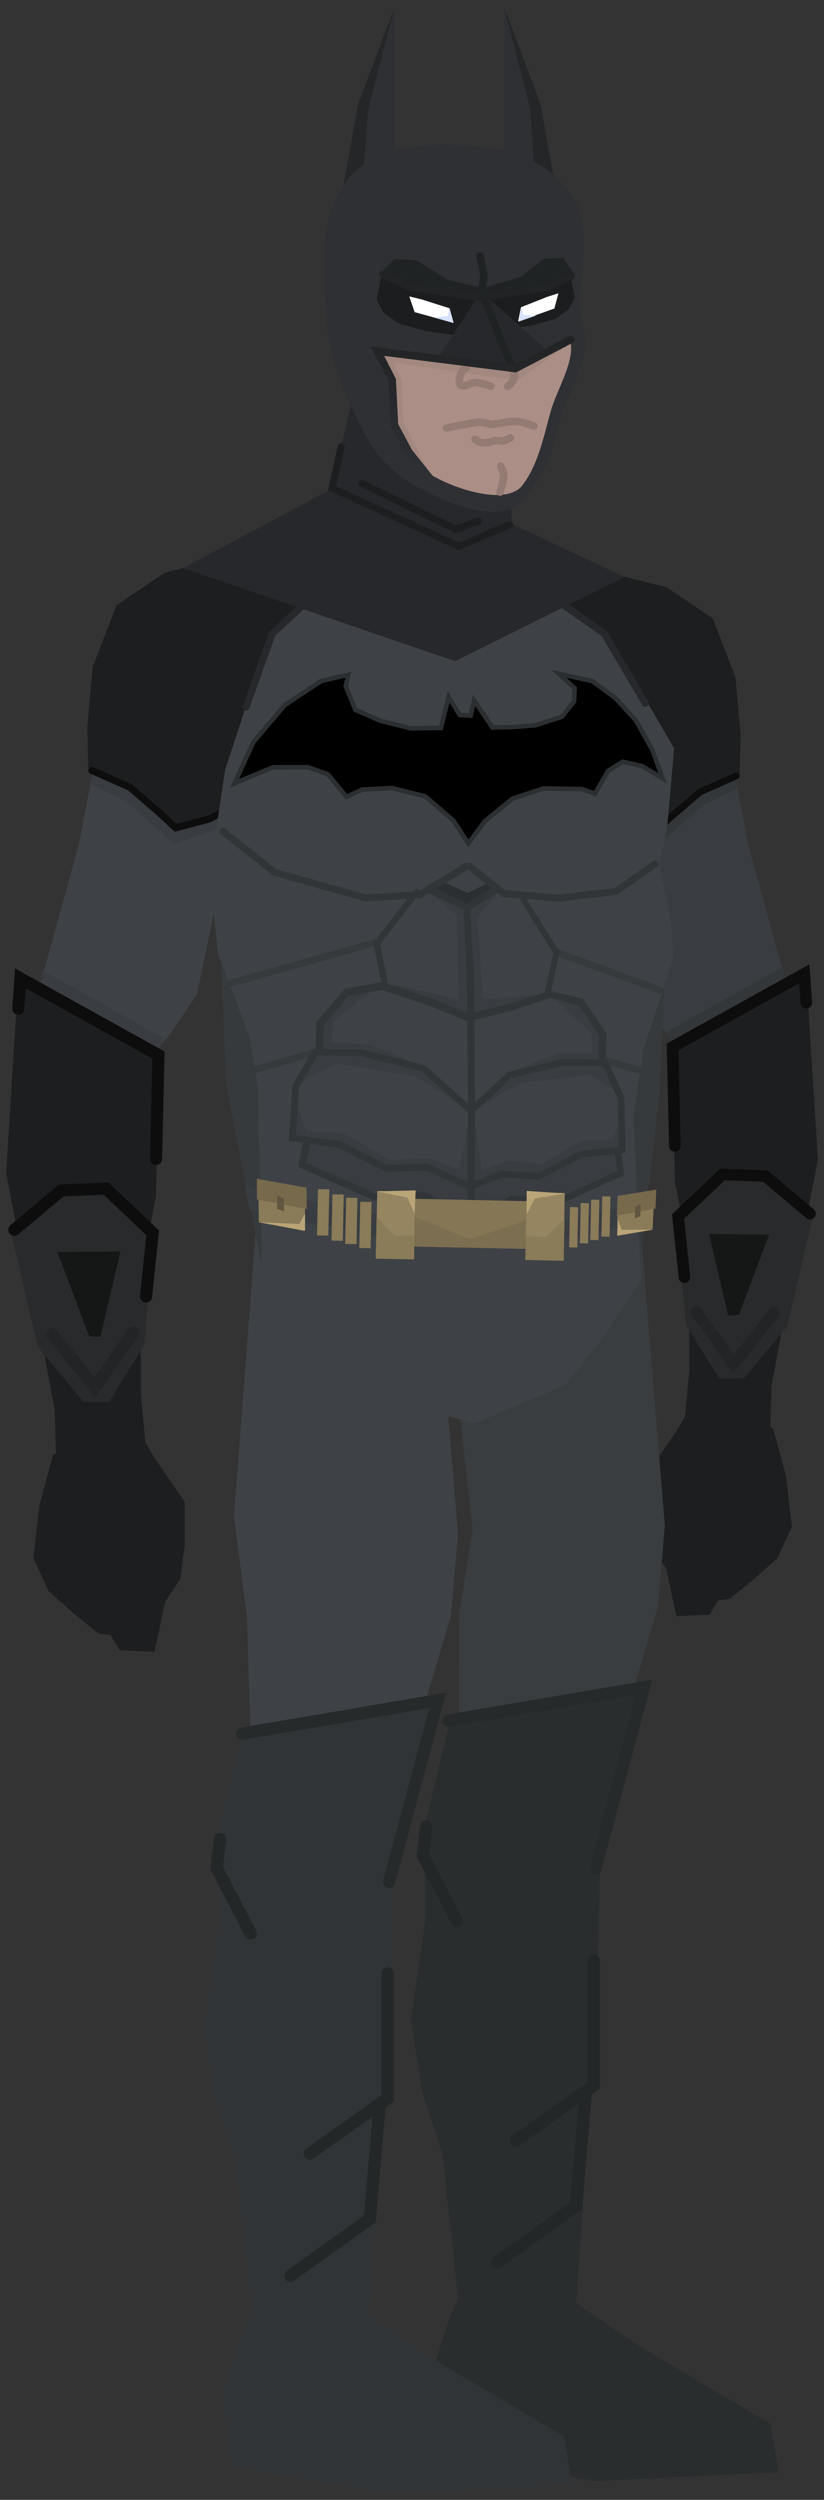<svg xmlns="http://www.w3.org/2000/svg" xmlns:xlink="http://www.w3.org/1999/xlink" version="1.1" width="111.098" height="336.872" viewBox="-0.835 -0.612 111.098 336.872">
  <rect x="-0.835" y="-0.612" width="111.098" height="336.872" fill="#333333" stroke="none"/>
  <defs>
    <linearGradient id="grad_1" y2="1" x2="0">
      <stop offset="0" stop-color="#222325" stop-opacity="1"/>
      <stop offset="1" stop-color="#2E3034" stop-opacity="1"/>
    </linearGradient>
  </defs>
  <!-- Exported by Scratch - http://scratch.mit.edu/ -->
  <g id="ID0.9602425838820636">
    <g id="ID0.17693647183477879">
      <path id="ID0.7729651997797191" fill="#393C40" stroke="none" stroke-linecap="round" d="M 97.946 102.306 L 78.671 103.475 L 82.175 119.635 L 84.901 132.68 L 88.601 138.132 L 91.91 141.442 L 103.982 138.132 L 105.345 132.485 L 100.088 113.405 L 97.946 102.306 Z " stroke-width="0.779"/>
      <path id="ID0.9716172609478235" fill="#34373A" stroke="none" stroke-linecap="round" d="M 93.974 107.875 L 98.647 105.617 L 96.856 99.386 L 79.683 108.654 L 82.565 111.535 L 87.822 113.327 L 93.974 107.875 Z " stroke-width="0.779"/>
      <g id="ID0.38066427363082767">
        <path id="ID0.4757494777441025" fill="#1D1E1F" stroke="none" stroke-linecap="round" d="M 89.02 78.519 L 80.844 76.475 L 65.629 81.13 L 73.464 105.429 L 83.343 110.198 L 87.657 111.22 L 90.723 108.949 L 93.448 106.111 L 98.898 103.613 L 99.012 98.389 L 98.331 90.668 L 95.265 82.72 L 89.02 78.519 Z " stroke-width="0.454"/>
        <path id="ID0.6007084371522069" fill="none" stroke="#0D0D0D" stroke-width="0.908" stroke-linecap="round" d="M 98.444 103.953 L 93.562 106.111 L 89.474 109.63 L 87.657 111.334 L 83.343 110.198 L 79.141 108.041 "/>
      </g>
    </g>
    <g id="ID0.7397577832452953">
      <path id="ID0.6726378230378032" fill="#34373A" stroke="none" stroke-linecap="round" d="M 104.661 129.71 L 89.201 138.354 L 89.98 140.535 L 105.05 131.734 L 104.661 129.71 Z " stroke-width="0.779"/>
      <path id="ID0.6507829907350242" fill="#1D1E1F" stroke="none" stroke-linecap="round" d="M 107.876 130.733 L 89.769 140.468 L 90.158 158.576 L 92.105 168.7 L 92.105 184.082 L 91.521 190.312 L 103.009 192.259 L 103.203 186.029 L 104.956 176.683 L 107.681 164.806 L 109.434 155.655 L 107.876 130.733 Z " stroke-width="0.779"/>
      <path id="ID0.6829322893172503" fill="#1D1E1F" stroke="none" stroke-linecap="round" d="M 103.398 191.87 L 93.468 187.002 L 90.353 192.259 L 86.459 197.905 L 86.459 203.357 L 87.043 207.835 L 88.99 210.756 L 90.353 217.181 L 94.831 216.986 L 95.999 215.039 L 97.557 214.845 L 100.672 212.313 L 103.982 209.393 L 105.929 205.109 L 105.15 198.295 L 103.398 191.87 Z " stroke-width="0.779"/>
      <path id="ID0.47767175547778606" fill="none" stroke="#0D0D0D" stroke-width="1.558" stroke-linecap="round" d="M 107.876 134.51 L 107.603 130.616 L 89.847 140.468 L 90.158 153.825 "/>
      <path id="ID0.5922487881034613" fill="#282A2B" stroke="none" stroke-linecap="round" d="M 108.79 163.255 L 102.053 157.881 L 96.212 157.959 L 90.293 163.645 L 91.656 177.936 L 96.134 185.14 L 99.444 185.14 L 105.285 178.131 L 108.79 163.255 Z " stroke-width="0.779"/>
      <path id="ID0.36820242274552584" fill="#151616" stroke="none" stroke-linecap="round" d="M 102.869 165.757 L 94.769 165.679 L 97.339 176.66 L 98.78 176.582 L 102.869 165.757 Z " stroke-width="0.779"/>
      <path id="ID0.13569410238415003" fill="none" stroke="#232425" stroke-width="1.558" stroke-linecap="round" d="M 103.515 176.332 L 98.063 183.186 L 93.079 176.177 "/>
      <path id="ID0.024502143263816833" fill="none" stroke="#0D0D0D" stroke-width="1.558" stroke-linecap="round" d="M 108.382 162.937 L 102.347 157.875 L 96.583 157.641 L 90.587 163.326 L 91.443 171.504 "/>
    </g>
  </g>
  <g id="ID0.13780180783942342">
    <path id="ID0.3809091211296618" fill="#393D40" stroke="none" stroke-linecap="round" d="M 59.861 178.584 L 85.641 166.34 L 88.804 205.005 L 87.866 215.911 L 82.595 233.76 L 73.968 236.392 L 61.014 237.683 L 61.084 216.863 L 62.891 205.549 L 59.861 178.584 Z " stroke-width="0.731"/>
    <g id="ID0.8669879510998726">
      <path id="ID0.5368814701214433" fill="#292D2E" stroke="none" stroke-linecap="round" d="M 57.003 320.278 L 59.886 311.448 L 64.375 302.201 L 74.351 308.059 L 85.617 315.694 L 103.079 326.036 L 104.158 332.552 L 79.46 333.731 L 58.215 330.064 L 57.003 320.278 Z " stroke-width="0.77"/>
      <path id="ID0.05466862628236413" fill="#292D2E" stroke="none" stroke-linecap="round" d="M 59.867 231.008 L 86.288 226.892 L 81.599 245.792 L 80.075 250.848 L 79.664 268.986 L 76.867 309.642 L 61.212 311.678 L 58.805 289.559 L 55.989 280.953 L 54.565 271.54 L 56.511 258.012 L 56.391 245.692 L 59.867 231.008 Z " stroke-width="0.731"/>
      <path id="ID0.4490455654449761" fill="none" stroke="#272A2B" stroke-width="1.659" stroke-linecap="round" d="M 59.584 231.267 L 85.99 226.763 L 79.443 251.238 "/>
      <path id="ID0.10446935473009944" fill="none" stroke="#242728" stroke-width="1.659" stroke-linecap="round" d="M 79.225 263.573 L 79.225 280.411 L 68.75 287.851 "/>
      <path id="ID0.42170455446466804" fill="none" stroke="#242728" stroke-width="1.659" stroke-linecap="round" d="M 78.134 281.586 L 76.824 296.662 L 66.131 304.298 "/>
      <path id="ID0.047098892275244" fill="none" stroke="#242728" stroke-width="1.659" stroke-linecap="round" d="M 56.624 245.514 L 56.187 249.43 L 60.77 258.241 "/>
    </g>
  </g>
  <g id="ID0.3168069599196315">
    <path id="ID0.3809091211296618" fill="#3E4246" stroke="none" stroke-linecap="round" d="M 34.493 154.207 L 57.741 167.49 L 60.904 206.155 L 59.966 217.061 L 54.695 234.91 L 46.068 237.542 L 33.114 238.833 L 32.453 217.071 L 30.715 203.768 L 34.493 154.207 Z " stroke-width="0.731"/>
    <g id="ID0.38464318960905075">
      <path id="ID0.5368814701214433" fill="#303436" stroke="none" stroke-linecap="round" d="M 29.153 321.978 L 32.036 313.148 L 36.525 303.901 L 46.501 309.759 L 57.767 317.394 L 75.229 327.736 L 76.308 334.252 L 51.61 335.431 L 30.365 331.764 L 29.153 321.978 Z " stroke-width="0.77"/>
      <path id="ID0.05466862628236413" fill="#303436" stroke="none" stroke-linecap="round" d="M 31.968 232.159 L 58.388 228.042 L 53.699 246.942 L 52.175 251.998 L 51.764 270.136 L 48.967 310.792 L 33.312 312.828 L 30.905 290.709 L 28.089 282.103 L 26.665 272.69 L 28.611 259.162 L 28.491 246.842 L 31.968 232.159 Z " stroke-width="0.731"/>
      <path id="ID0.4490455654449761" fill="none" stroke="#272A2B" stroke-width="1.659" stroke-linecap="round" d="M 31.784 233.017 L 58.19 228.513 L 51.643 252.988 "/>
      <path id="ID0.10446935473009944" fill="none" stroke="#242728" stroke-width="1.659" stroke-linecap="round" d="M 51.425 265.323 L 51.425 282.161 L 40.95 289.601 "/>
      <path id="ID0.42170455446466804" fill="none" stroke="#242728" stroke-width="1.659" stroke-linecap="round" d="M 50.334 283.336 L 49.024 298.412 L 38.331 306.048 "/>
      <path id="ID0.047098892275244" fill="none" stroke="#242728" stroke-width="1.659" stroke-linecap="round" d="M 28.824 247.214 L 28.387 251.13 L 32.97 259.941 "/>
    </g>
  </g>
  <g id="ID0.9602425838820636">
    <g id="ID0.17693647183477879">
      <path id="ID0.7729651997797191" fill="#3E4246" stroke="none" stroke-linecap="round" d="M 12.037 101.553 L 32.245 102.778 L 28.57 119.72 L 25.713 133.395 L 21.835 139.111 L 18.365 142.58 L 5.71 139.111 L 4.281 133.191 L 9.792 113.188 L 12.037 101.553 Z " stroke-width="0.816"/>
      <path id="ID0.9716172609478235" fill="#393C40" stroke="none" stroke-linecap="round" d="M 16.201 107.391 L 11.302 105.023 L 13.18 98.492 L 31.183 108.207 L 28.162 111.228 L 22.651 113.106 L 16.201 107.391 Z " stroke-width="0.816"/>
      <g id="ID0.38066427363082767">
        <path id="ID0.4757494777441025" fill="#1D1E1F" stroke="none" stroke-linecap="round" d="M 21.416 76.542 L 29.987 74.4 L 45.938 79.28 L 37.724 104.754 L 27.368 109.753 L 22.845 110.825 L 19.631 108.444 L 16.774 105.468 L 11.06 102.849 L 10.941 97.373 L 11.655 89.279 L 14.869 80.947 L 21.416 76.542 Z " stroke-width="0.476"/>
        <path id="ID0.6007084371522069" fill="none" stroke="#0D0D0D" stroke-width="0.952" stroke-linecap="round" d="M 11.536 103.206 L 16.655 105.468 L 20.94 109.158 L 22.845 110.944 L 27.368 109.753 L 31.772 107.492 "/>
      </g>
    </g>
    <g id="ID0.7397577832452953">
      <path id="ID0.6726378230378032" fill="#393C40" stroke="none" stroke-linecap="round" d="M 4.943 130.184 L 21.15 139.246 L 20.333 141.532 L 4.535 132.306 L 4.943 130.184 Z " stroke-width="0.816"/>
      <path id="ID0.6507829907350242" fill="#1D1E1F" stroke="none" stroke-linecap="round" d="M 1.627 131.354 L 20.61 141.56 L 20.202 160.542 L 18.161 171.156 L 18.161 187.282 L 18.773 193.813 L 6.73 195.854 L 6.526 189.323 L 4.689 179.525 L 1.831 167.074 L -0.006 157.481 L 1.627 131.354 Z " stroke-width="0.816"/>
      <path id="ID0.6829322893172503" fill="#1D1E1F" stroke="none" stroke-linecap="round" d="M 6.322 195.446 L 16.732 190.343 L 19.998 195.854 L 24.08 201.774 L 24.08 207.489 L 23.468 212.184 L 21.427 215.245 L 19.998 221.981 L 15.303 221.777 L 14.078 219.736 L 12.445 219.532 L 9.18 216.878 L 5.71 213.816 L 3.668 209.326 L 4.485 202.182 L 6.322 195.446 Z " stroke-width="0.816"/>
      <path id="ID0.47767175547778606" fill="none" stroke="#0D0D0D" stroke-width="1.633" stroke-linecap="round" d="M 1.627 135.314 L 1.913 131.232 L 20.528 141.56 L 20.202 155.562 "/>
      <path id="ID0.5922487881034613" fill="#282A2B" stroke="none" stroke-linecap="round" d="M 0.614 165.344 L 7.676 159.71 L 13.8 159.792 L 20.005 165.752 L 18.576 180.734 L 13.881 188.286 L 10.411 188.286 L 4.288 180.938 L 0.614 165.344 Z " stroke-width="0.816"/>
      <path id="ID0.36820242274552584" fill="#151616" stroke="none" stroke-linecap="round" d="M 6.906 168.109 L 15.397 168.027 L 12.703 179.54 L 11.192 179.458 L 6.906 168.109 Z " stroke-width="0.816"/>
      <path id="ID0.13569410238415003" fill="none" stroke="#232425" stroke-width="1.633" stroke-linecap="round" d="M 6.199 179.158 L 11.915 186.343 L 17.14 178.994 "/>
      <path id="ID0.024502143263816833" fill="none" stroke="#0D0D0D" stroke-width="1.633" stroke-linecap="round" d="M 1.097 165.115 L 7.424 159.808 L 13.466 159.563 L 19.753 165.523 L 18.855 174.096 "/>
    </g>
  </g>
  <g id="ID0.9157347986474633">
    <path id="ID0.7477802094072104" fill="#363A3D" stroke="none" stroke-linecap="round" d="M 89.115 124.472 L 69.638 120.972 L 68.783 162.149 L 85.259 171.421 L 88.053 146.952 L 89.115 124.472 Z " stroke-width="0.476"/>
    <path id="ID0.7477802094072104" fill="#363A3D" stroke="none" stroke-linecap="round" d="M 28.783 123.236 L 52.287 120.866 L 51.432 162.044 L 34.586 170.624 L 29.633 145.399 L 28.783 123.236 Z " stroke-width="0.476"/>
    <path id="ID0.4270821204409003" fill="#3E4246" stroke="none" stroke-linecap="round" d="M 29.518 103.138 L 33.586 90.722 L 35.968 84.937 L 42.659 78.051 L 73.691 80.124 L 80.505 84.552 L 83.277 88.658 L 90.061 100.229 L 89.13 110.687 L 88.064 116.141 L 89.587 123.079 L 89.949 128.563 L 87.664 135.421 L 85.937 140.624 L 84.554 149.882 L 85.599 171.811 L 80.287 179.916 L 75.374 186.029 L 63.146 191.204 L 51.617 187.94 L 47.829 181.147 L 43.011 174.617 L 34.531 171.346 L 33.915 145.973 L 32.863 139.284 L 28.53 127.764 L 27.446 116.907 L 29.518 103.138 Z " stroke-width="0.476"/>
    <path id="ID0.052435632329434156" fill="#393C40" stroke="none" stroke-linecap="round" d="M 40.618 153.306 L 45.068 153.446 L 51.593 156.868 L 56.666 156.807 L 62.508 158.714 L 66.719 157.73 L 68.395 157.288 L 82.676 154.18 L 82.965 157.472 L 74.309 161.459 L 68.365 161.026 L 62.709 163.957 L 56.117 160.296 L 49.682 160.591 L 39.883 156.577 L 40.618 153.306 Z " stroke-width="0.476"/>
    <path id="ID0.4987568911164999" fill="none" stroke="#27282B" stroke-width="0.952" stroke-linecap="round" d="M 42.428 78.722 L 35.873 84.777 L 32.333 94.705 "/>
    <path id="ID0.2889464790932834" fill="none" stroke="#27282B" stroke-width="0.952" stroke-linecap="round" d="M 75.007 80.828 L 80.641 84.754 L 86.16 94.156 "/>
    <path id="ID0.8373676878400147" fill="#000000" stroke="#2C2F31" stroke-width="0.616" stroke-linecap="round" d="M 45.772 91.829 L 46.148 90.305 L 42.491 91.144 L 37.571 94.39 L 33.345 99.362 L 30.786 104.947 L 35.965 102.79 L 40.664 102.769 L 43.393 103.737 L 45.877 106.775 L 48 105.791 L 52.014 105.584 L 56.508 106.709 L 60.291 109.958 L 62.309 113.051 L 64.522 110.069 L 68.278 107.002 L 72.42 105.646 L 77.577 105.721 L 79.397 106.341 L 81.152 103.262 L 83.132 102.041 L 85.724 102.618 L 88.5 104.282 L 87.13 100.448 L 84.919 96.498 L 82.128 93.448 L 78.995 91.152 L 74.495 90.181 L 76.642 92.125 L 76.563 93.893 L 74.93 95.977 L 71.336 97.126 L 68.168 97.37 L 65.547 97.407 L 63.091 93.755 L 62.615 95.813 L 61.154 95.748 L 59.646 93.294 L 58.613 97.484 L 54.529 97.533 L 50.416 96.502 L 47.092 95.045 L 45.772 91.829 Z "/>
    <path id="ID0.5698574706912041" fill="none" stroke="#313537" stroke-width="0.952" stroke-linecap="round" d="M 40.55 153.138 L 39.888 156.339 L 49.679 160.71 L 56.47 160.494 L 62.473 163.833 "/>
    <path id="ID0.5698574706912041" fill="none" stroke="#313537" stroke-width="0.893" stroke-linecap="round" d="M 82.42 154.228 L 82.872 157.452 L 74.175 161.438 L 68.269 160.959 L 62.911 164.062 "/>
    <path id="ID0.8947288258932531" fill="#393C40" stroke="none" stroke-linecap="round" d="M 42.107 141.217 L 49.131 141.244 L 56.637 143.304 L 62.187 148.944 L 55.185 144.417 L 44.458 142.694 L 39.277 145.611 L 42.107 141.217 Z " stroke-width="0.476"/>
    <path id="ID0.8947288258932531" fill="#393C40" stroke="none" stroke-linecap="round" d="M 80.869 143.022 L 74.657 142.788 L 67.945 144.334 L 62.83 149.117 L 69.188 145.372 L 78.736 144.242 L 83.209 147.012 L 80.869 143.022 Z " stroke-width="0.421"/>
    <path id="ID0.9897695370018482" fill="#393C40" stroke="none" stroke-linecap="round" d="M 45.304 153.547 L 38.768 152.935 L 39.293 148.302 L 40.41 151.826 L 45.501 152.074 L 51.569 155.701 L 57.051 155.457 L 61.115 156.97 L 62.659 149.144 L 62.693 158.956 L 57.141 156.84 L 51.262 156.718 L 45.304 153.547 Z " stroke-width="0.476"/>
    <path id="ID0.9897695370018482" fill="#393C40" stroke="none" stroke-linecap="round" d="M 77.61 154.469 L 83.155 154.142 L 82.882 149.817 L 81.808 153.05 L 77.498 153.094 L 72.237 156.24 L 67.614 155.812 L 64.124 157.068 L 63.109 149.739 L 62.718 158.855 L 67.487 157.094 L 72.459 157.197 L 77.61 154.469 Z " stroke-width="0.423"/>
    <path id="ID0.3524594851769507" fill="#393C40" stroke="none" stroke-linecap="round" d="M 56.447 119.061 L 62.305 121.373 L 66.804 119.133 L 63.559 122.876 L 64.28 134.035 L 73.366 133.366 L 62.867 136.72 L 51.301 131.789 L 60.947 134.013 L 60.776 122.722 L 56.447 119.061 Z " stroke-width="0.476"/>
    <path id="ID0.9214867809787393" fill="#393C40" stroke="none" stroke-linecap="round" d="M 42.188 137.337 L 45.25 133.186 L 50.03 132.333 L 44.1 136.972 L 43.801 139.895 L 48.846 140.047 L 56.944 143.43 L 48.01 141.339 L 42.154 141.218 L 42.188 137.337 Z " stroke-width="0.476"/>
    <path id="ID0.9214867809787393" fill="#393C40" stroke="none" stroke-linecap="round" d="M 80.622 138.916 L 77.983 134.839 L 73.645 133.84 L 78.887 138.494 L 79.047 141.292 L 74.428 141.242 L 67.725 143.943 L 75.143 142.506 L 80.501 142.618 L 80.622 138.916 Z " stroke-width="0.445"/>
    <path id="ID0.8679121839813888" fill="#2C2F31" stroke="none" stroke-linecap="round" d="M 58.424 118.005 L 62.199 119.703 L 65.565 118.13 L 66.498 119.102 L 62.515 121.686 L 56.801 119.329 L 58.424 118.005 Z " stroke-width="0.476"/>
    <path id="ID0.24770551454275846" fill="none" stroke="#313537" stroke-width="0.952" stroke-linecap="round" d="M 62.496 116.13 L 67.063 119.796 L 74.551 120.428 L 82.19 119.515 L 87.505 115.816 "/>
    <path id="ID0.20603158557787538" fill="none" stroke="#313537" stroke-width="0.952" stroke-linecap="round" d="M 29.248 111.429 L 36.158 116.93 L 48.468 120.4 L 55.74 119.956 L 62.01 116.157 "/>
    <g id="ID0.5272086253389716">
      <path id="ID0.24770551454275846" fill="none" stroke="#363A3D" stroke-width="0.952" stroke-linecap="round" d="M 31.988 144.026 L 41.955 141.065 "/>
      <path id="ID0.24770551454275846" fill="none" stroke="#363A3D" stroke-width="0.952" stroke-linecap="round" d="M 29.654 132.054 L 50.205 126.266 "/>
    </g>
    <g id="ID0.5272086253389716">
      <path id="ID0.24770551454275846" fill="none" stroke="#363A3D" stroke-width="0.952" stroke-linecap="round" d="M 87.48 144.232 L 80.581 142.256 "/>
      <path id="ID0.24770551454275846" fill="none" stroke="#363A3D" stroke-width="0.952" stroke-linecap="round" d="M 88.203 132.842 L 74.43 127.794 "/>
    </g>
    <g id="ID0.7887678607366979">
      <path id="ID0.753661650698632" fill="none" stroke="#313537" stroke-width="0.952" stroke-linecap="round" d="M 56.921 119.19 L 62.108 121.679 L 66.209 119.144 "/>
      <g id="ID0.8167418288066983">
        <path id="ID0.9553722990676761" fill="none" stroke="#313537" stroke-width="1.041" stroke-linecap="round" d="M 62.406 136.548 L 56.839 134.289 L 50.706 132.257 L 45.916 133.11 L 42.32 137.321 L 42.248 140.773 "/>
        <path id="ID0.5982440118677914" fill="none" stroke="#313537" stroke-width="0.854" stroke-linecap="round" d="M 51.033 131.856 L 49.953 126.539 L 55.336 119.591 "/>
      </g>
      <g id="ID0.7324484633281827">
        <path id="ID0.04993448918685317" fill="none" stroke="#313537" stroke-width="0.952" stroke-linecap="round" d="M 62.11 121.559 L 62.607 132.047 L 62.742 148.481 L 62.641 164.79 "/>
        <g id="ID0.8167418288066983">
          <path id="ID0.9553722990676761" fill="none" stroke="#313537" stroke-width="0.97" stroke-linecap="round" d="M 62.75 136.428 L 67.813 135.175 L 73.281 133.384 L 77.457 134.423 L 80.453 138.772 L 80.381 142.223 "/>
          <path id="ID0.5982440118677914" fill="none" stroke="#313537" stroke-width="0.792" stroke-linecap="round" d="M 73.036 133.034 L 74.193 127.763 L 69.734 120.611 "/>
          <path id="ID0.3567589442245662" fill="none" stroke="#313537" stroke-width="0.897" stroke-linecap="round" d="M 62.626 149.126 L 67.859 144.258 L 75.225 142.506 L 80.752 142.621 L 82.896 147.309 L 83.043 154.337 L 77.481 154.935 L 71.764 157.912 L 66.849 157.572 L 62.603 159.318 L 56.814 156.697 L 51.22 156.819 L 44.857 153.591 L 38.57 152.746 L 39.051 145.732 L 41.702 141.143 L 47.982 141.274 L 56.275 143.351 L 61.991 148.446 Z "/>
        </g>
      </g>
    </g>
    <g id="ID0.9312638868577778">
      <path id="ID0.2888958193361759" fill="#393C40" stroke="none" stroke-linecap="round" d="M 42.959 161.433 L 53.131 163.729 L 52.475 166.632 L 42.304 164.336 L 42.959 161.433 Z " stroke-width="0.476"/>
      <path id="ID0.2888958193361759" fill="#393C40" stroke="none" stroke-linecap="round" d="M 32.208 159.129 L 43.631 161.829 L 42.975 164.732 L 32.804 162.436 L 32.208 159.129 Z " stroke-width="0.476"/>
      <g id="ID0.36424446757882833">
        <path id="ID0.7359844641759992" fill="#8A7B59" stroke="none" d="M 45.838 160.781 L 47.361 160.812 L 47.232 167.048 L 45.708 167.017 L 45.838 160.781 Z " stroke-width="0.476"/>
        <path id="ID0.7359844641759992" fill="#8A7B59" stroke="none" d="M 43.988 160.331 L 45.511 160.362 L 45.382 166.598 L 43.858 166.567 L 43.988 160.331 Z " stroke-width="0.476"/>
        <path id="ID0.7359844641759992" fill="#8A7B59" stroke="none" d="M 42.038 159.631 L 43.561 159.662 L 43.432 165.898 L 41.908 165.867 L 42.038 159.631 Z " stroke-width="0.476"/>
        <path id="ID0.7359844641759992" fill="#8A7B59" stroke="none" d="M 47.738 161.331 L 49.261 161.362 L 49.132 167.598 L 47.608 167.567 L 47.738 161.331 Z " stroke-width="0.476"/>
      </g>
      <g id="ID0.1049797898158431">
        <path id="ID0.08871637750416994" fill="#8A7B59" stroke="none" stroke-linecap="round" d="M 33.989 158.507 L 40.37 159.688 L 40.207 165.28 L 34.064 164.081 L 33.989 158.507 Z " stroke-width="0.476"/>
        <path id="ID0.13805592898279428" fill="#76694C" stroke="none" stroke-linecap="round" d="M 33.798 158.238 L 40.488 159.424 L 40.524 162.306 L 33.811 161.024 L 33.798 158.238 Z " stroke-width="0.476"/>
        <path id="ID0.3221200187690556" fill="#61563F" stroke="none" stroke-linecap="round" d="M 36.55 160.489 L 37.421 160.869 L 37.462 162.627 L 36.513 162.272 L 36.55 160.489 Z " stroke-width="0.517"/>
        <path id="ID0.1420820001512766" fill="#BAA578" stroke="none" stroke-linecap="round" d="M 39.552 164.332 L 40.296 162.918 L 40.295 165.228 L 34.056 164.099 L 39.552 164.332 Z " stroke-width="0.476"/>
      </g>
      <path id="ID0.2888958193361759" fill="#393C40" stroke="none" stroke-linecap="round" d="M 80.59 162.602 L 73.131 164.261 L 73.51 166.806 L 80.97 165.147 L 80.59 162.602 Z " stroke-width="0.381"/>
      <path id="ID0.2888958193361759" fill="#393C40" stroke="none" stroke-linecap="round" d="M 87.165 160.916 L 80.131 162.711 L 80.51 165.256 L 86.683 163.82 L 87.165 160.916 Z " stroke-width="0.381"/>
      <path id="ID0.7359844641759992" fill="#8A7B59" stroke="none" d="M 78.57 161.525 L 77.463 161.502 L 77.351 166.927 L 78.457 166.95 L 78.57 161.525 Z " stroke-width="0.382"/>
      <path id="ID0.7359844641759992" fill="#8A7B59" stroke="none" d="M 79.97 161.076 L 78.863 161.053 L 78.751 166.477 L 79.857 166.5 L 79.97 161.076 Z " stroke-width="0.382"/>
      <path id="ID0.7359844641759992" fill="#8A7B59" stroke="none" d="M 81.47 160.625 L 80.363 160.602 L 80.251 166.027 L 81.357 166.05 L 81.47 160.625 Z " stroke-width="0.382"/>
      <path id="ID0.7359844641759992" fill="#8A7B59" stroke="none" d="M 77.12 162.076 L 76.013 162.053 L 75.901 167.477 L 77.007 167.5 L 77.12 162.076 Z " stroke-width="0.382"/>
      <g id="ID0.1049797898158431">
        <path id="ID0.08871637750416994" fill="#8A7B59" stroke="none" stroke-linecap="round" d="M 87.408 159.885 L 82.445 160.751 L 82.374 165.921 L 87.154 165.03 L 87.408 159.885 Z " stroke-width="0.405"/>
        <path id="ID0.13805592898279428" fill="#76694C" stroke="none" stroke-linecap="round" d="M 87.652 159.689 L 82.451 160.549 L 82.322 163.209 L 87.544 162.261 L 87.652 159.689 Z " stroke-width="0.405"/>
        <path id="ID0.3221200187690556" fill="#61563F" stroke="none" stroke-linecap="round" d="M 85.53 161.643 L 84.845 161.963 L 84.751 163.585 L 85.496 163.29 L 85.53 161.643 Z " stroke-width="0.44"/>
        <path id="ID0.1420820001512766" fill="#BAA578" stroke="none" stroke-linecap="round" d="M 82.998 165.11 L 82.474 163.779 L 82.393 165.912 L 87.245 165.088 L 82.998 165.11 Z " stroke-width="0.405"/>
      </g>
      <g id="ID0.6836685389280319">
        <path id="ID0.09357938077300787" fill="#857656" stroke="none" d="M 53.725 160.909 L 71.695 161.282 L 71.562 167.709 L 53.591 167.335 L 53.725 160.909 Z " stroke-width="0.428"/>
        <path id="ID0.6492703901603818" fill="#7C6E50" stroke="none" stroke-linecap="round" d="M 54.368 163.093 L 62.516 166.358 L 71.411 163.447 L 71.322 167.708 L 54.28 167.354 L 54.368 163.093 Z " stroke-width="0.476"/>
        <g id="ID0.9254062357358634">
          <g id="ID0.49943465692922473">
            <path id="ID0.140373723115772" fill="#968561" stroke="none" d="M 70.191 160.052 L 75.308 160.158 L 75.12 169.203 L 70.003 169.096 L 70.191 160.052 Z " stroke-width="0.476"/>
            <path id="ID0.8286363878287375" fill="#BAA578" stroke="none" stroke-linecap="round" d="M 70.173 159.874 L 75.404 160.221 L 71.247 160.897 L 70.179 163.018 L 70.173 159.874 Z " stroke-width="0.476"/>
            <path id="ID0.7362233307212591" fill="#8A7B59" stroke="none" stroke-linecap="round" d="M 70.07 165.968 L 72.782 166.072 L 75.284 163.695 L 75.168 169.288 L 70.003 169.181 L 70.07 165.968 Z " stroke-width="0.476"/>
          </g>
          <g id="ID0.49943465692922473">
            <path id="ID0.140373723115772" fill="#968561" stroke="none" d="M 55.148 159.991 L 50.031 159.884 L 49.843 168.929 L 54.961 169.035 L 55.148 159.991 Z " stroke-width="0.476"/>
            <path id="ID0.8286363878287375" fill="#BAA578" stroke="none" stroke-linecap="round" d="M 55.209 159.801 L 49.968 159.931 L 54.094 160.778 L 55.073 162.942 L 55.209 159.801 Z " stroke-width="0.476"/>
            <path id="ID0.7362233307212591" fill="#8A7B59" stroke="none" stroke-linecap="round" d="M 55.059 165.894 L 52.344 165.885 L 49.943 163.407 L 49.827 169 L 54.992 169.107 L 55.059 165.894 Z " stroke-width="0.476"/>
          </g>
        </g>
      </g>
    </g>
  </g>
  <g id="ID0.8333355090580881">
    <path id="ID0.9286923445761204" fill="#27282B" stroke="none" stroke-linecap="round" d="M 48.863 44.16 L 67.671 45.636 L 68.147 69.991 L 83.383 77.133 L 60.529 88.489 L 23.866 75.943 L 43.745 65.348 L 48.863 44.16 Z " stroke-width="0.476"/>
    <path id="ID0.5448851804248989" fill="none" stroke="#1D1E1F" stroke-width="0.952" stroke-linecap="round" d="M 45.173 59.587 L 43.935 65.158 L 61.029 73.014 L 67.861 70.086 "/>
    <path id="ID0.262191956397146" fill="none" stroke="#1D1E1F" stroke-width="0.952" stroke-linecap="round" d="M 47.935 64.539 L 60.648 70.729 L 63.647 69.61 "/>
  </g>
  <g id="ID0.3450673264451325">
    <g id="ID0.9831569031812251">
      <path id="ID0.0877610077150166" fill="#2E3034" stroke="none" stroke-linecap="round" d="M 71.725 13.334 L 67.153 0.218 L 67.153 28.746 L 74.824 28.746 L 71.725 13.334 Z " stroke-width="0.587"/>
      <path id="ID0.796130308881402" fill="#242628" stroke="none" stroke-linecap="round" d="M 72.033 13.379 L 67.105 0.262 L 70.661 14.1 L 71.601 28.988 L 74.776 28.693 L 72.033 13.379 Z " stroke-width="0.587"/>
    </g>
    <g id="ID0.9831569031812251">
      <path id="ID0.0877610077150166" fill="#2E3034" stroke="none" stroke-linecap="round" d="M 47.825 13.484 L 52.397 0.368 L 52.397 28.896 L 44.726 28.896 L 47.825 13.484 Z " stroke-width="0.587"/>
      <path id="ID0.796130308881402" fill="#242628" stroke="none" stroke-linecap="round" d="M 47.417 13.529 L 52.345 0.412 L 48.789 14.25 L 47.696 28.81 L 44.674 28.843 L 47.417 13.529 Z " stroke-width="0.587"/>
    </g>
    <path id="ID0.8999492498114705" fill="#2E3034" stroke="none" stroke-linecap="round" d="M 65.373 19.312 C 69.778 19.791 74.509 22.502 76.642 26.385 C 79.075 30.818 77.127 36.416 77.427 41.412 C 77.6 43.115 78.392 44.868 78.061 46.492 C 77.388 49.796 75.714 52.825 74.632 56.018 C 73.924 58.111 73.769 60.465 72.6 62.369 C 71.284 64.621 69.942 67.755 67.342 68.211 C 63.488 68.886 59.411 67.045 55.962 65.29 C 53.128 63.847 50.475 61.636 48.9 58.863 C 46.081 53.718 43.52 48.058 43.134 42.174 C 42.707 35.651 41.937 27.585 46.69 22.869 C 50.943 18.327 58.826 18.603 65.373 19.312 Z " stroke-width="0.508"/>
    <path id="ID0.2441388238221407" fill="#AB8E85" stroke="none" d="M 63.044 44.175 C 67.124 44.342 72.563 41.177 75.288 43.923 C 77.743 46.514 74.375 51.376 73.404 54.849 C 72.438 58.304 71.749 62.043 69.511 64.896 C 68.444 66.164 66.219 66.236 64.488 65.963 C 61.376 65.47 58.314 64.186 55.72 62.395 C 53.035 60.543 49.487 58.514 48.916 55.289 C 48.192 51.203 48.857 45.808 52.055 43.233 C 54.989 40.983 59.374 44.024 63.044 44.175 Z " stroke-width="1.256"/>
    <path id="ID0.46721756737679243" fill="#A2887F" stroke="none" stroke-linecap="round" d="M 48.436 45.295 L 50.113 45.981 L 76.124 45.6 L 68.91 50.681 L 52.17 48.217 L 53.288 50.604 L 53.542 56.218 L 57.175 63.407 L 52.602 56.726 L 48.436 45.295 Z " stroke-width="0.508"/>
    <path id="ID0.8256730306893587" fill="none" stroke="#937B73" stroke-width="1.016" stroke-linecap="round" d="M 59.389 57.078 C 59.389 57.078 62.088 56.481 63.453 56.29 C 63.794 56.242 64.133 56.32 64.469 56.367 C 64.811 56.414 65.14 56.581 65.485 56.57 C 66.169 56.547 66.838 56.35 67.517 56.265 C 67.854 56.223 68.194 56.185 68.533 56.189 C 68.873 56.193 69.218 56.213 69.549 56.29 C 70.094 56.417 71.15 56.798 71.15 56.798 "/>
    <path id="ID0.7592270169407129" fill="none" stroke="#937B73" stroke-width="1.016" stroke-linecap="round" d="M 67.969 58.402 C 67.969 58.402 67.347 58.747 67.004 58.808 C 66.671 58.868 66.325 58.724 65.988 58.758 C 65.649 58.792 65.335 58.969 64.997 59.011 C 64.662 59.054 64.311 59.087 63.981 59.011 C 63.701 58.947 63.219 58.605 63.219 58.605 "/>
    <path id="ID0.5332203092984855" fill="none" stroke="#937B73" stroke-width="1.016" stroke-linecap="round" d="M 62.001 48.953 C 62.001 48.953 61.395 49.385 61.29 49.715 C 61.153 50.158 60.898 51.003 61.34 51.316 C 61.921 51.606 62.68 50.879 63.373 50.934 C 64.043 50.991 65.354 51.443 65.354 51.443 "/>
    <path id="ID0.2278452254831791" fill="none" stroke="#937B73" stroke-width="1.016" stroke-linecap="round" d="M 66.345 45.295 C 66.345 45.295 67.279 47.158 67.742 48.09 C 67.897 48.401 68.067 48.707 68.199 49.029 C 68.331 49.352 68.543 49.673 68.529 50.02 C 68.516 50.369 68.309 50.691 68.123 50.985 C 67.998 51.182 67.615 51.468 67.615 51.468 "/>
    <path id="ID0.6473136460408568" fill="none" stroke="#937B73" stroke-width="1.016" stroke-linecap="round" d="M 66.695 62.225 C 66.695 62.225 67.011 62.859 67.062 63.204 C 67.111 63.54 67.051 63.887 66.988 64.22 C 66.892 64.722 66.587 65.701 66.587 65.701 "/>
    <path id="ID0.11669129692018032" fill="#2E3034" stroke="none" stroke-linecap="round" d="M 50.367 39.961 L 73.61 41.739 L 77.547 44.406 L 68.148 49.106 L 47.446 46.565 L 50.367 39.961 Z " stroke-width="0.508"/>
    <path id="ID0.14635155349969864" fill="#2E3034" stroke="none" stroke-linecap="round" d="M 47.7 45.219 L 49.554 45.6 L 52.196 50.807 L 52.501 56.574 L 54.33 60.384 L 57.225 63.915 L 48.995 58.708 L 47.7 45.219 Z " stroke-width="0.508"/>
    <path id="ID0.28340246016159654" fill="#1C1D1F" stroke="none" stroke-linecap="round" d="M 50.531 36.801 L 53.96 38.34 L 63.628 39.231 L 63.628 44.983 L 56.688 44.038 L 52.826 42.958 L 50.801 41.446 L 49.937 39.717 L 50.531 36.801 Z " stroke-width="0.54"/>
    <path id="ID0.6101007834076881" fill="#FFFFFF" stroke="none" stroke-linecap="round" d="M 54.347 39.333 L 56 39.733 L 59.78 40.934 L 60.325 42.903 L 55.07 41.45 L 54.347 39.333 Z " stroke-width="0.406"/>
    <path id="ID0.28340246016159654" fill="#1C1D1F" stroke="none" stroke-linecap="round" d="M 76.136 36.859 L 73.077 38.231 L 64.456 39.026 L 64.456 44.155 L 70.645 43.312 L 74.089 42.349 L 75.895 41.001 L 76.665 39.459 L 76.136 36.859 Z " stroke-width="0.482"/>
    <path id="ID0.6101007834076881" fill="#FFFFFF" stroke="none" stroke-linecap="round" d="M 74.453 38.909 L 72.911 39.4 L 69.405 40.796 L 69.022 42.701 L 73.91 40.966 L 74.453 38.909 Z " stroke-width="0.386"/>
    <g id="ID0.07940126257017255">
      <path id="ID0.46257128613069654" fill="#27282B" stroke="none" stroke-linecap="round" d="M 63.804 39.074 L 68.148 49.032 L 58.114 47.762 L 63.804 39.074 Z " stroke-width="0.508"/>
      <path id="ID0.9845890481956303" fill="#27282B" stroke="none" stroke-linecap="round" d="M 64.617 39.199 L 72.898 46.565 L 68.224 49.106 L 64.617 39.199 Z " stroke-width="0.508"/>
    </g>
    <path id="ID0.20071752788498998" fill="#202324" stroke="none" d="M 55.369 34.502 L 59.509 37.067 L 64.259 38.236 L 64.335 39.633 L 56.562 38.363 L 50.669 36.026 L 52.397 34.248 L 55.369 34.502 Z " stroke-width="0.508"/>
    <path id="ID0.20071752788498998" fill="#202324" stroke="none" d="M 72.424 34.261 L 69.371 36.708 L 64.128 38.27 L 64.058 39.552 L 71.189 38.386 L 76.619 36.359 L 75.081 34.122 L 72.424 34.261 Z " stroke-width="0.466"/>
    <path id="ID0.521138689480722" fill="none" stroke="#212325" stroke-width="0.906" stroke-linecap="round" d="M 76.214 36.574 L 72.975 38.16 L 64.435 39.406 "/>
    <path id="ID0.17828734638169408" fill="none" stroke="#202324" stroke-width="1.016" stroke-linecap="round" d="M 68.047 48.547 L 65.125 41.307 C 64.124 38.888 64.273 39.456 64.084 38.488 C 64.018 38.149 64.236 37.813 64.287 37.471 C 64.337 37.135 64.401 36.795 64.389 36.456 C 64.376 36.112 64.277 35.776 64.211 35.439 C 64.108 34.914 63.881 33.864 63.881 33.864 "/>
    <path id="ID0.521138689480722" fill="none" stroke="#212325" stroke-width="1.016" stroke-linecap="round" d="M 50.807 36.306 L 54.439 38.084 L 64.016 39.481 "/>
    <path id="ID0.8012696979567409" fill="none" stroke="url(#grad_1)" stroke-width="1.016" stroke-linecap="round" d="M 76.124 45.143 L 68.656 49.055 L 50.062 46.718 L 52.043 50.579 L 52.348 56.675 L 54.279 60.282 L 57.175 63.915 "/>
    <path id="ID0.043594349175691605" fill="#D7E2FD" stroke="none" stroke-linecap="round" d="M 59.529 41.968 L 59.758 40.85 L 60.266 42.907 L 57.675 42.171 L 59.529 41.968 Z " stroke-width="0.508"/>
    <path id="ID0.043594349175691605" fill="#D7E2FD" stroke="none" stroke-linecap="round" d="M 69.722 41.835 L 69.457 40.832 L 69.102 42.726 L 71.416 41.924 L 69.722 41.835 Z " stroke-width="0.462"/>
  </g>
</svg>
